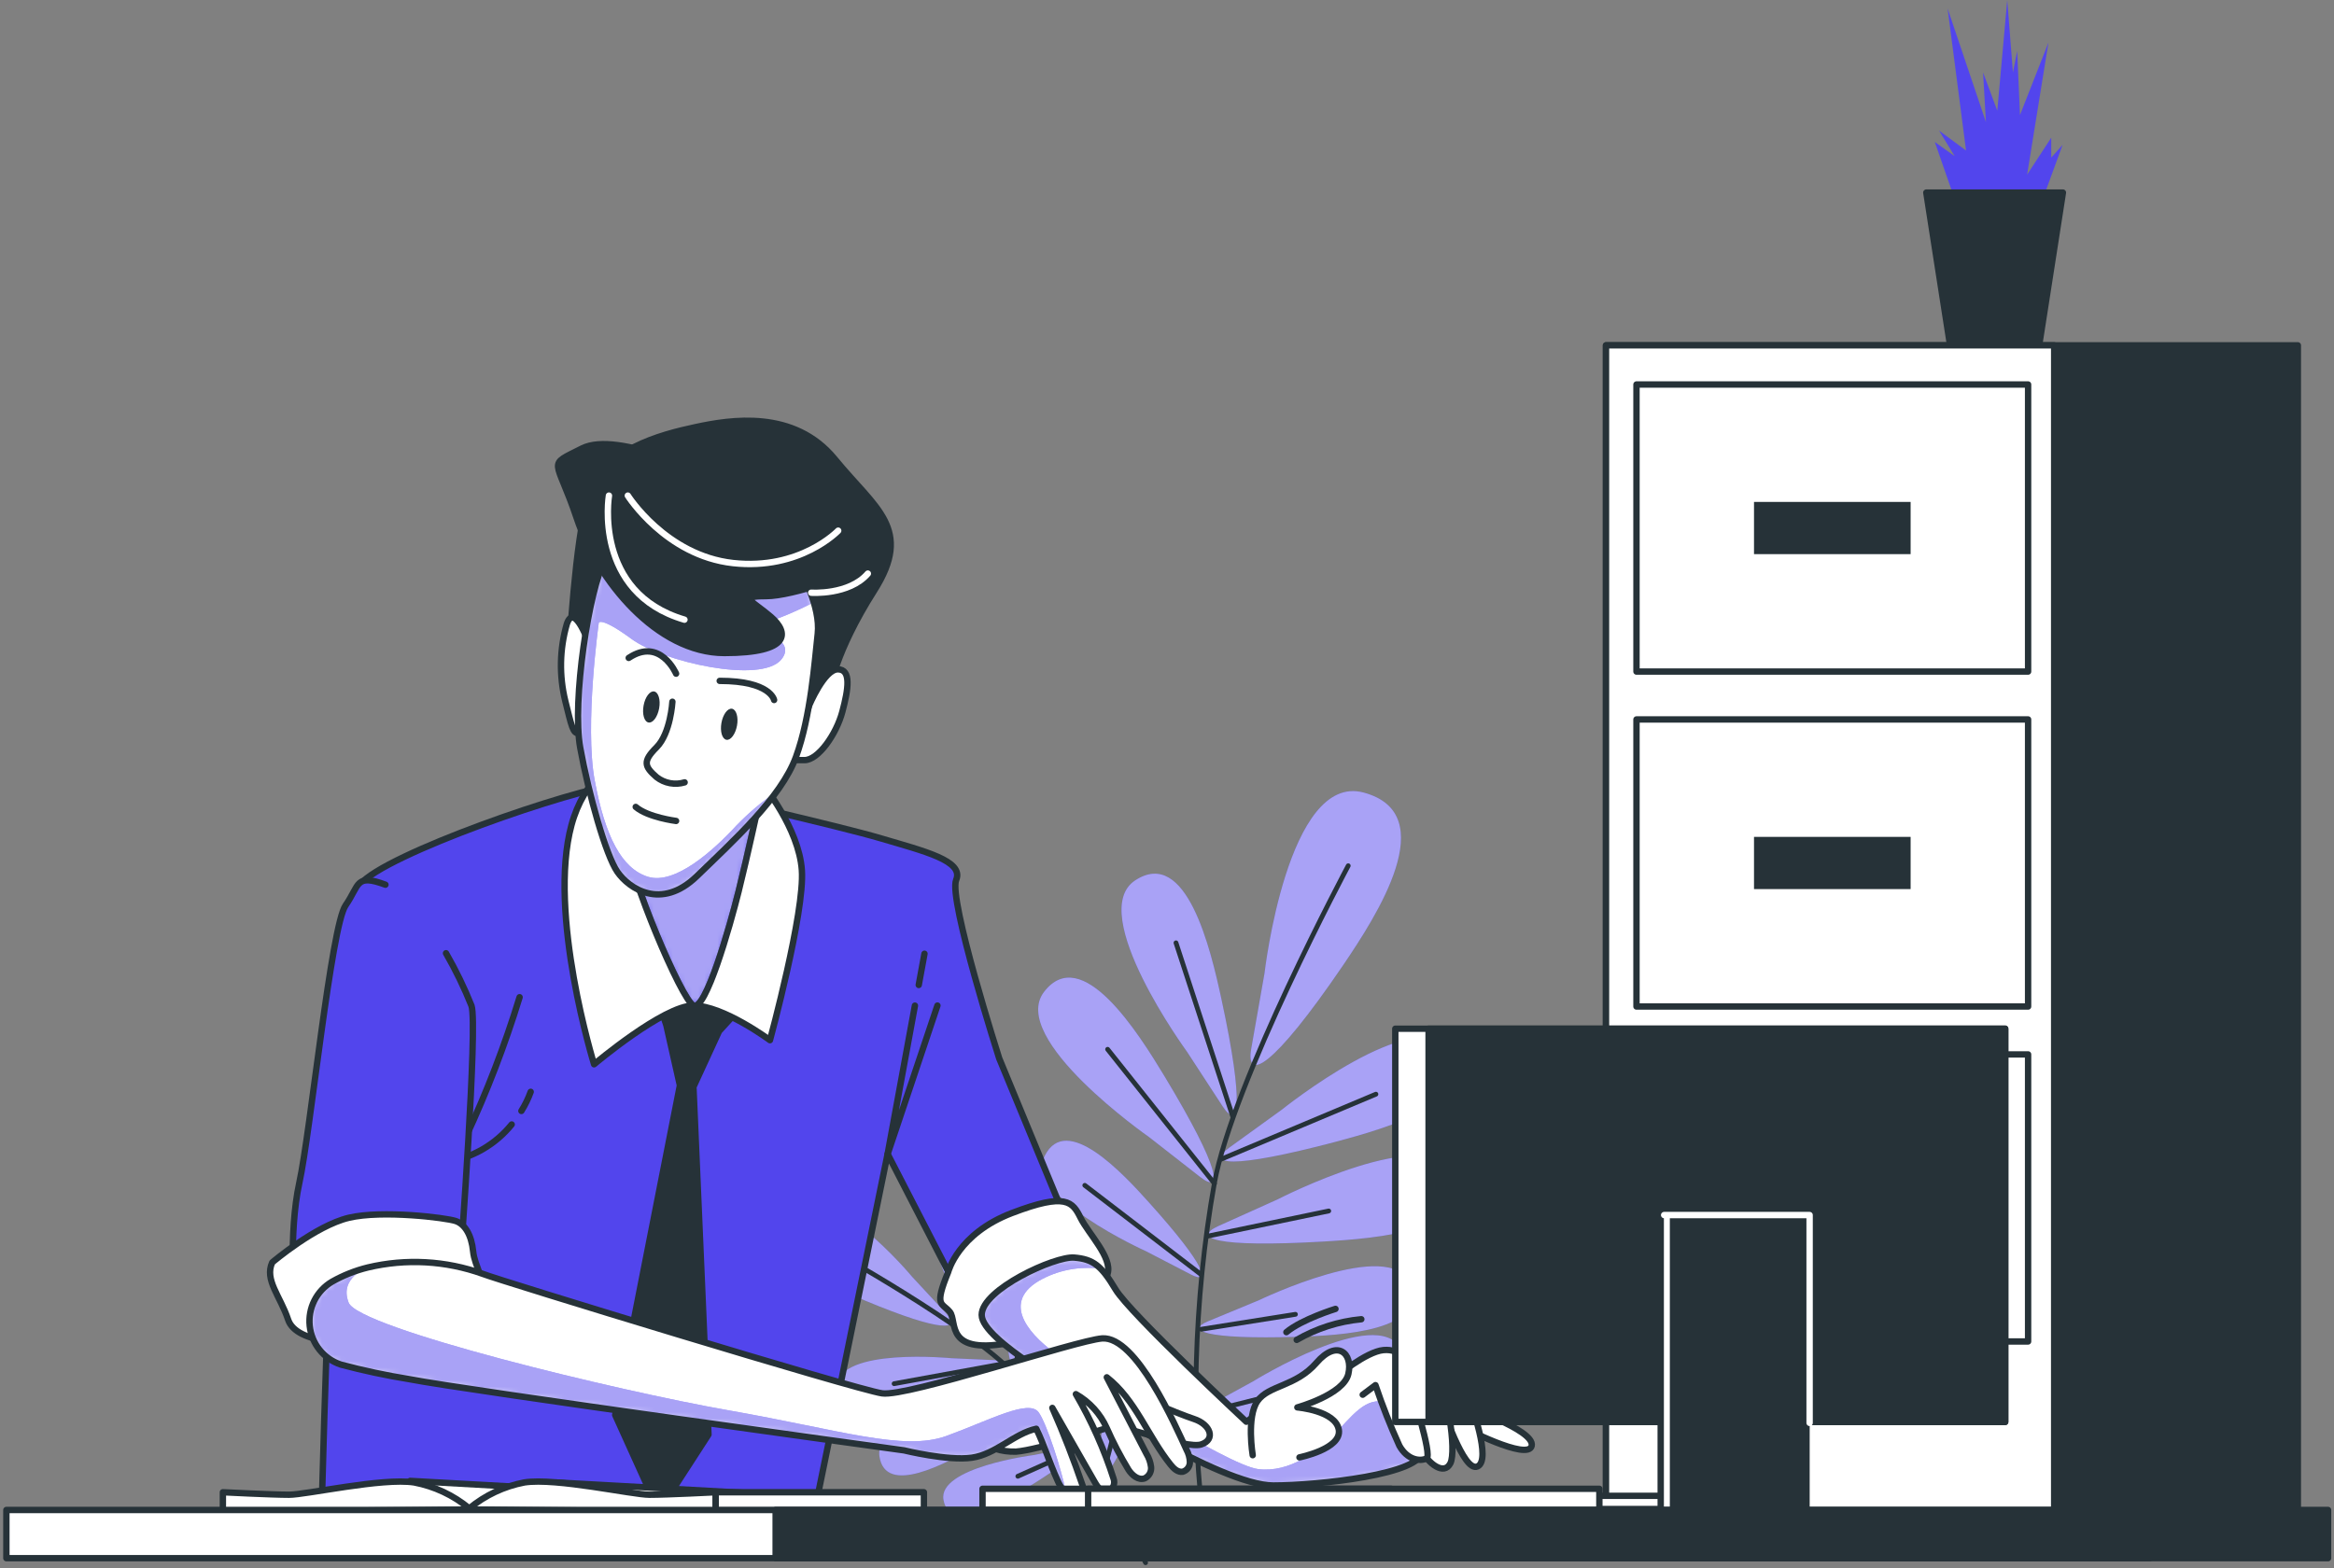 <svg width="366" height="246" viewBox="0 0 366 246" fill="none" xmlns="http://www.w3.org/2000/svg">
<rect x="0" y="0" width="366" height="246" fill="#808080" stroke="none"/>
<path d="M186.13 164.96C186.13 164.96 170.25 143.2 178 138.1C186.06 132.78 189.85 148.88 191.55 156.79C195.19 173.66 194.16 177.24 191.72 173.53L186.13 164.96Z" fill="#5245ED"/>
<path d="M180.15 178.33C180.15 178.33 158.06 162.92 163.73 155.57C169.63 147.92 178.44 161.92 182.62 168.84C191.54 183.62 191.73 187.34 188.22 184.63L180.15 178.33Z" fill="#5245ED"/>
<path d="M179.7 196.26C179.7 196.26 160.58 187.67 163.85 181.26C167.25 174.56 176.02 183.98 180.22 188.67C189.22 198.67 189.86 201.5 186.78 199.93L179.7 196.26Z" fill="#5245ED"/>
<path d="M178.56 214.16C178.56 214.16 159.44 205.58 162.71 199.16C166.12 192.46 174.88 201.88 179.08 206.57C188.08 216.57 188.73 219.4 185.65 217.83L178.56 214.16Z" fill="#5245ED"/>
<path d="M201.02 174.05C201.02 174.05 222.02 157.18 227.48 164.69C233.16 172.5 217.25 177.02 209.48 179.09C192.79 183.5 189.16 182.63 192.76 180.02L201.02 174.05Z" fill="#5245ED"/>
<path d="M200.35 188.13C200.35 188.13 224.29 175.78 228.15 184.22C232.15 193 215.67 194.27 207.59 194.74C190.36 195.74 186.98 194.18 191.02 192.33L200.35 188.13Z" fill="#5245ED"/>
<path d="M197.46 203.93C197.46 203.93 218.02 194.03 221.02 201.26C224.21 208.78 210.24 209.47 203.4 209.69C188.8 210.13 185.98 208.69 189.4 207.27L197.46 203.93Z" fill="#5245ED"/>
<path d="M196.48 216.69C196.48 216.69 215.84 204.69 219.66 211.53C223.66 218.67 209.81 220.84 203.03 221.78C188.56 223.78 185.6 222.68 188.89 220.85L196.48 216.69Z" fill="#5245ED"/>
<path d="M198.29 152.68C198.29 152.68 201.93 121.09 213.85 124.32C226.25 127.68 215.85 143.67 210.63 151.38C199.44 167.82 195.33 169.64 196.21 164.5L198.29 152.68Z" fill="#5245ED"/>
<path opacity="0.5" d="M186.13 164.96C186.13 164.96 170.25 143.2 178 138.1C186.06 132.78 189.85 148.88 191.55 156.79C195.19 173.66 194.16 177.24 191.72 173.53L186.13 164.96Z" fill="white"/>
<path opacity="0.5" d="M180.15 178.33C180.15 178.33 158.06 162.92 163.73 155.57C169.63 147.92 178.44 161.92 182.62 168.84C191.54 183.62 191.73 187.34 188.22 184.63L180.15 178.33Z" fill="white"/>
<path opacity="0.5" d="M179.7 196.26C179.7 196.26 160.58 187.67 163.85 181.26C167.25 174.56 176.02 183.98 180.22 188.67C189.22 198.67 189.86 201.5 186.78 199.93L179.7 196.26Z" fill="white"/>
<path opacity="0.5" d="M178.56 214.16C178.56 214.16 159.44 205.58 162.71 199.16C166.12 192.46 174.88 201.88 179.08 206.57C188.08 216.57 188.73 219.4 185.65 217.83L178.56 214.16Z" fill="white"/>
<path opacity="0.5" d="M201.02 174.05C201.02 174.05 222.02 157.18 227.48 164.69C233.16 172.5 217.25 177.02 209.48 179.09C192.79 183.5 189.16 182.63 192.76 180.02L201.02 174.05Z" fill="white"/>
<path opacity="0.5" d="M200.35 188.13C200.35 188.13 224.29 175.78 228.15 184.22C232.15 193 215.67 194.27 207.59 194.74C190.36 195.74 186.98 194.18 191.02 192.33L200.35 188.13Z" fill="white"/>
<path opacity="0.5" d="M197.46 203.93C197.46 203.93 218.02 194.03 221.02 201.26C224.21 208.78 210.24 209.47 203.4 209.69C188.8 210.13 185.98 208.69 189.4 207.27L197.46 203.93Z" fill="white"/>
<path opacity="0.5" d="M196.48 216.69C196.48 216.69 215.84 204.69 219.66 211.53C223.66 218.67 209.81 220.84 203.03 221.78C188.56 223.78 185.6 222.68 188.89 220.85L196.48 216.69Z" fill="white"/>
<path opacity="0.5" d="M198.29 152.68C198.29 152.68 201.93 121.09 213.85 124.32C226.25 127.68 215.85 143.67 210.63 151.38C199.44 167.82 195.33 169.64 196.21 164.5L198.29 152.68Z" fill="white"/>
<path d="M211.42 135.8C211.42 135.8 193.26 169.8 190.42 185.65C187.18 203.8 186.65 224.06 188.89 239.95" stroke="#263238" stroke-width="0.75" stroke-linecap="round" stroke-linejoin="round"/>
<path d="M193.31 175.14L184.41 147.89" stroke="#263238" stroke-width="0.75" stroke-linecap="round" stroke-linejoin="round"/>
<path d="M190.44 185.65L173.69 164.59" stroke="#263238" stroke-width="0.75" stroke-linecap="round" stroke-linejoin="round"/>
<path d="M191.51 181.82L215.76 171.63" stroke="#263238" stroke-width="0.75" stroke-linecap="round" stroke-linejoin="round"/>
<path d="M188.34 199.91L170.11 185.93" stroke="#263238" stroke-width="0.75" stroke-linecap="round" stroke-linejoin="round"/>
<path d="M189.31 193.91L208.36 189.95" stroke="#263238" stroke-width="0.75" stroke-linecap="round" stroke-linejoin="round"/>
<path d="M188.39 208.5L203.14 206.16" stroke="#263238" stroke-width="0.75" stroke-linecap="round" stroke-linejoin="round"/>
<path d="M187.15 217.94L177.23 209.06" stroke="#263238" stroke-width="0.75" stroke-linecap="round" stroke-linejoin="round"/>
<path d="M187.35 221.94L204.3 217.68" stroke="#263238" stroke-width="0.75" stroke-linecap="round" stroke-linejoin="round"/>
<path d="M154.16 202.68C154.16 202.68 155.1 184.95 148.98 184.92C142.61 184.92 146.32 195.14 148.23 200.12C152.3 210.75 154.16 212.36 154.17 209.43L154.16 202.68Z" fill="#5245ED"/>
<path d="M162.28 207.91C162.28 207.91 168.93 191.44 163.15 189.43C157.15 187.33 157.32 198.23 157.5 203.56C157.9 214.93 159.14 217.06 160.1 214.29L162.28 207.91Z" fill="#5245ED"/>
<path d="M168.97 217.62C168.97 217.62 176.43 205.99 172.31 203.62C168.02 201.15 166.57 209.51 165.94 213.62C164.6 222.37 165.24 224.17 166.37 222.2L168.97 217.62Z" fill="#5245ED"/>
<path d="M176.02 227.12C176.02 227.12 183.48 215.49 179.36 213.12C175.06 210.64 173.62 219 172.99 223.12C171.65 231.87 172.28 233.67 173.42 231.69L176.02 227.12Z" fill="#5245ED"/>
<path d="M149.24 213.05C149.24 213.05 131.57 211.3 131.24 217.41C130.92 223.77 141.33 220.54 146.39 218.86C157.2 215.28 158.89 213.5 155.96 213.35L149.24 213.05Z" fill="#5245ED"/>
<path d="M154.66 220.6C154.66 220.6 136.99 222.4 137.91 228.45C138.85 234.74 148.41 229.51 153.04 226.86C162.92 221.2 164.22 219.12 161.32 219.56L154.66 220.6Z" fill="#5245ED"/>
<path d="M161.95 228.26C161.95 228.26 147.05 230.19 147.95 235.26C148.9 240.56 156.86 235.91 160.72 233.57C168.94 228.57 169.99 226.76 167.55 227.2L161.95 228.26Z" fill="#5245ED"/>
<path d="M167.08 234.97C167.08 234.97 152.08 235.31 152.43 240.47C152.81 245.84 161.22 242.06 165.3 240.14C174.01 236.03 175.3 234.36 172.78 234.53L167.08 234.97Z" fill="#5245ED"/>
<path d="M143.02 200.26C143.02 200.26 129.63 184.13 124.21 190.26C118.58 196.58 130.06 201.67 135.73 204.04C147.84 209.09 150.73 208.61 148.43 206.09L143.02 200.26Z" fill="#5245ED"/>
<path opacity="0.5" d="M154.16 202.68C154.16 202.68 155.1 184.95 148.98 184.92C142.61 184.92 146.32 195.14 148.23 200.12C152.3 210.75 154.16 212.36 154.17 209.43L154.16 202.68Z" fill="white"/>
<path opacity="0.5" d="M162.28 207.91C162.28 207.91 168.93 191.44 163.15 189.43C157.15 187.33 157.32 198.23 157.5 203.56C157.9 214.93 159.14 217.06 160.1 214.29L162.28 207.91Z" fill="white"/>
<path opacity="0.5" d="M168.97 217.62C168.97 217.62 176.43 205.99 172.31 203.62C168.02 201.15 166.57 209.51 165.94 213.62C164.6 222.37 165.24 224.17 166.37 222.2L168.97 217.62Z" fill="white"/>
<path opacity="0.5" d="M176.02 227.12C176.02 227.12 183.48 215.49 179.36 213.12C175.06 210.64 173.62 219 172.99 223.12C171.65 231.87 172.28 233.67 173.42 231.69L176.02 227.12Z" fill="white"/>
<path opacity="0.5" d="M149.24 213.05C149.24 213.05 131.57 211.3 131.24 217.41C130.92 223.77 141.33 220.54 146.39 218.86C157.2 215.28 158.89 213.5 155.96 213.35L149.24 213.05Z" fill="white"/>
<path opacity="0.5" d="M154.66 220.6C154.66 220.6 136.99 222.4 137.91 228.45C138.85 234.74 148.41 229.51 153.04 226.86C162.92 221.2 164.22 219.12 161.32 219.56L154.66 220.6Z" fill="white"/>
<path opacity="0.5" d="M161.95 228.26C161.95 228.26 147.05 230.19 147.95 235.26C148.9 240.56 156.86 235.91 160.72 233.57C168.94 228.57 169.99 226.76 167.55 227.2L161.95 228.26Z" fill="white"/>
<path opacity="0.5" d="M167.08 234.97C167.08 234.97 152.08 235.31 152.43 240.47C152.81 245.84 161.22 242.06 165.3 240.14C174.01 236.03 175.3 234.36 172.78 234.53L167.08 234.97Z" fill="white"/>
<path opacity="0.5" d="M143.02 200.26C143.02 200.26 129.63 184.13 124.21 190.26C118.58 196.58 130.06 201.67 135.73 204.04C147.84 209.09 150.73 208.61 148.43 206.09L143.02 200.26Z" fill="white"/>
<path d="M129.7 195.69C129.7 195.69 151.99 207.95 159.24 215.69C167.47 224.427 174.346 234.347 179.64 245.12" stroke="#263238" stroke-width="0.75" stroke-linecap="round" stroke-linejoin="round"/>
<path d="M153.87 210.89L148.96 192.64" stroke="#263238" stroke-width="0.75" stroke-linecap="round" stroke-linejoin="round"/>
<path d="M159.24 215.65L160.9 198" stroke="#263238" stroke-width="0.75" stroke-linecap="round" stroke-linejoin="round"/>
<path d="M157.27 213.93L140.21 217.04" stroke="#263238" stroke-width="0.75" stroke-linecap="round" stroke-linejoin="round"/>
<path d="M165.53 222.77L170.57 208.49" stroke="#263238" stroke-width="0.75" stroke-linecap="round" stroke-linejoin="round"/>
<path d="M162.84 219.81L150.9 224.48" stroke="#263238" stroke-width="0.75" stroke-linecap="round" stroke-linejoin="round"/>
<path d="M168.6 227.54L159.61 231.56" stroke="#263238" stroke-width="0.75" stroke-linecap="round" stroke-linejoin="round"/>
<path d="M172.69 232.3L174.96 223.82" stroke="#263238" stroke-width="0.75" stroke-linecap="round" stroke-linejoin="round"/>
<path d="M174.02 234.58L163.13 238.33" stroke="#263238" stroke-width="0.75" stroke-linecap="round" stroke-linejoin="round"/>
<path d="M320.1 31.85L323.44 22.72L321.66 24.72V21.6L317.88 27.39L321.22 6.68L316.76 18.04L316.32 8.02L315.65 11.36L314.76 0L313.2 17.37L310.97 11.36L311.42 19.15L305.41 1.34L308.3 23.61L304.07 20.49L306.52 24.5L303.4 22.27L306.96 32.51L319.88 32.74" fill="#5245ED"/>
<path d="M305.82 54.33H319.74L323.49 30.21H302.07L305.82 54.33Z" fill="#263238" stroke="#263238" stroke-linecap="round" stroke-linejoin="round"/>
<path d="M251.84 54.17H360.33V241.12H251.84V54.17Z" fill="#263238" stroke="#263238" stroke-linecap="round" stroke-linejoin="round"/>
<path d="M251.84 54.17H322.12V241.12H251.84V54.17Z" fill="white" stroke="#263238" stroke-linecap="round" stroke-linejoin="round"/>
<path d="M256.62 60.31H318.03V105.34H256.62V60.31Z" fill="white" stroke="#263238" stroke-linecap="round" stroke-linejoin="round"/>
<path d="M275.05 78.73H299.61V86.92H275.05V78.73Z" fill="#263238"/>
<path d="M256.62 112.85H318.03V157.88H256.62V112.85Z" fill="white" stroke="#263238" stroke-linecap="round" stroke-linejoin="round"/>
<path d="M275.05 131.27H299.61V139.46H275.05V131.27Z" fill="#263238"/>
<path d="M256.62 165.39H318.03V210.42H256.62V165.39Z" fill="white" stroke="#263238" stroke-linecap="round" stroke-linejoin="round"/>
<path d="M275.05 183.81H299.61V192H275.05V183.81Z" fill="#263238"/>
<path d="M130.19 108.08C130.19 108.08 130.9 102.38 137.08 92.65C143.26 82.92 137.31 79.83 130.9 72C124.49 64.17 114.53 65.83 109.07 67C103.61 68.17 94.35 70.56 92.22 77.92C90.09 85.28 89.37 101.42 89.13 102.85C88.89 104.28 91.5 104.74 92.69 104.51C93.88 104.28 96.49 90.98 99.81 88.13C103.13 85.28 117.81 87.18 121.89 92.13C125.97 97.08 124.73 104.24 124.5 107.33C124.27 110.42 125.68 111.33 127.11 111.6C128.54 111.87 130.19 108.08 130.19 108.08Z" fill="#263238" stroke="#263238" stroke-linecap="round" stroke-linejoin="round"/>
<path d="M109.44 124.52C109.44 124.52 131.44 129.52 138.19 131.52C144.94 133.52 151.19 135.02 149.94 138.02C148.69 141.02 156.69 166.02 156.69 166.02L167.94 193.26L151.94 205.76L139.19 181.01L127.69 237.26H50.44C50.44 237.26 52.69 143.51 56.44 138.76C60.19 134.01 89.94 123.76 97.19 123.01C101.335 122.517 105.539 123.035 109.44 124.52Z" fill="#5245ED" stroke="#263238" stroke-linecap="round" stroke-linejoin="round"/>
<path d="M73.02 178.42C76.346 171.291 79.172 163.94 81.48 156.42" stroke="#263238" stroke-linecap="round" stroke-linejoin="round"/>
<path d="M80.24 176.38C77.697 179.519 74.088 181.612 70.1 182.26" stroke="#263238" stroke-linecap="round" stroke-linejoin="round"/>
<path d="M83.22 171.26C82.841 172.309 82.351 173.314 81.76 174.26" stroke="#263238" stroke-linecap="round" stroke-linejoin="round"/>
<path d="M143.47 157.74L139.19 181.02L147 157.73" stroke="#263238" stroke-linecap="round" stroke-linejoin="round"/>
<path d="M144.97 149.6L144.07 154.5" stroke="#263238" stroke-linecap="round" stroke-linejoin="round"/>
<path d="M126.87 110.69C126.87 110.69 129.24 104.99 131.38 104.99C133.52 104.99 133.04 108.08 132.09 111.64C131.14 115.2 128.29 119.23 126.16 119.23H124.02L126.87 110.69Z" fill="white" stroke="#263238" stroke-linecap="round" stroke-linejoin="round"/>
<path d="M92.45 101.19C92.45 101.19 90.08 94.31 88.89 97.87C87.75 101.816 87.667 105.992 88.65 109.98C89.6 113.77 89.84 115.2 90.79 114.98C91.74 114.76 92.45 101.19 92.45 101.19Z" fill="white" stroke="#263238" stroke-linecap="round" stroke-linejoin="round"/>
<path d="M115.35 158.91L114.57 159.77L112.76 161.75L108.74 170.48L111.1 225.02L103.31 237.06L96.47 221.95L106.62 170.25L104.49 160.8L102.37 154.43L103.78 153.25L106.15 157.97L113.23 157.74L116.53 155.14L117.95 158.21L115.35 158.91Z" fill="#263238" stroke="#263238" stroke-linecap="round" stroke-linejoin="round"/>
<path d="M119.6 123.03C119.6 123.03 125.27 129.88 125.74 136.49C126.21 143.1 120.74 163.16 120.74 163.16C120.74 163.16 113.42 157.73 108.74 157.73C104.06 157.73 93.16 166.94 93.16 166.94C93.16 166.94 85.84 143.33 89.62 129.4C93.4 115.47 109.69 111.93 119.6 123.03Z" fill="white" stroke="#263238" stroke-linecap="round" stroke-linejoin="round"/>
<path d="M119.13 125.39C119.13 125.39 117.24 134.13 115.83 139.79C114.42 145.45 110.63 158.68 108.74 157.73C106.85 156.78 98.59 137.19 98.35 132.24C98.11 127.29 114.17 114.26 119.13 125.39Z" fill="#5245ED"/>
<mask id="mask0_32_899" style="mask-type:luminance" maskUnits="userSpaceOnUse" x="98" y="121" width="22" height="37">
<path d="M119.13 125.39C119.13 125.39 117.24 134.13 115.83 139.79C114.42 145.45 110.63 158.68 108.74 157.73C106.85 156.78 98.59 137.19 98.35 132.24C98.11 127.29 114.17 114.26 119.13 125.39Z" fill="white"/>
</mask>
<g mask="url(#mask0_32_899)">
<path opacity="0.5" d="M119.13 125.39C119.13 125.39 117.24 134.13 115.83 139.79C114.42 145.45 110.63 158.68 108.74 157.73C106.85 156.78 98.59 137.19 98.35 132.24C98.11 127.29 114.17 114.26 119.13 125.39Z" fill="white" stroke="#263238" stroke-linecap="round" stroke-linejoin="round"/>
</g>
<path d="M119.13 125.39C119.13 125.39 117.24 134.13 115.83 139.79C114.42 145.45 110.63 158.68 108.74 157.73C106.85 156.78 98.59 137.19 98.35 132.24C98.11 127.29 114.17 114.26 119.13 125.39Z" stroke="#263238" stroke-linecap="round" stroke-linejoin="round"/>
<path d="M125.5 89.49C125.5 89.49 128.72 95.1 128.23 99.42C127.74 103.74 127.16 112.35 124.81 118.75C122.46 125.15 114.93 131.94 109.3 137.41C103.67 142.88 98.61 139.35 96.81 136.75C95.01 134.15 92.32 124.62 90.99 117.31C89.66 110 92.38 92.31 94.87 87.82C97.36 83.33 113.31 76.35 125.5 89.49Z" fill="white"/>
<mask id="mask1_32_899" style="mask-type:luminance" maskUnits="userSpaceOnUse" x="90" y="81" width="39" height="60">
<path d="M125.5 89.49C125.5 89.49 128.72 95.1 128.23 99.42C127.74 103.74 127.16 112.35 124.81 118.75C122.46 125.15 114.93 131.94 109.3 137.41C103.67 142.88 98.61 139.35 96.81 136.75C95.01 134.15 92.32 124.62 90.99 117.31C89.66 110 92.38 92.31 94.87 87.82C97.36 83.33 113.31 76.35 125.5 89.49Z" fill="white"/>
</mask>
<g mask="url(#mask1_32_899)">
<path d="M125.5 89.49C126.365 91.081 127.066 92.757 127.59 94.49C126.99 94.8 120.76 97.99 118.01 97.99C115.26 97.99 125.73 99.6 122.51 103.46C119.29 107.32 103.87 103.78 99.05 100.24C94.23 96.7 93.9 97.67 93.9 97.67C93.9 97.67 91.65 113.74 93.26 122.42C94.87 131.1 97.44 136.24 101.62 137.53C105.8 138.82 111.75 133.53 115.44 129.53C117.395 127.493 119.56 125.67 121.9 124.09C118.52 128.82 113.41 133.51 109.3 137.5C103.68 142.97 98.61 139.44 96.81 136.84C95.01 134.24 92.32 124.71 90.99 117.4C89.66 110.09 92.38 92.4 94.87 87.91C97.36 83.42 113.31 76.35 125.5 89.49Z" fill="#5245ED"/>
<path opacity="0.5" d="M125.5 89.49C126.365 91.081 127.066 92.757 127.59 94.49C126.99 94.8 120.76 97.99 118.01 97.99C115.26 97.99 125.73 99.6 122.51 103.46C119.29 107.32 103.87 103.78 99.05 100.24C94.23 96.7 93.9 97.67 93.9 97.67C93.9 97.67 91.65 113.74 93.26 122.42C94.87 131.1 97.44 136.24 101.62 137.53C105.8 138.82 111.75 133.53 115.44 129.53C117.395 127.493 119.56 125.67 121.9 124.09C118.52 128.82 113.41 133.51 109.3 137.5C103.68 142.97 98.61 139.44 96.81 136.84C95.01 134.24 92.32 124.71 90.99 117.4C89.66 110.09 92.38 92.4 94.87 87.91C97.36 83.42 113.31 76.35 125.5 89.49Z" fill="white"/>
<path d="M113.13 113.39C112.89 114.73 113.24 115.92 113.91 116.04C114.58 116.16 115.32 115.17 115.57 113.83C115.82 112.49 115.46 111.29 114.79 111.17C114.12 111.05 113.37 112.04 113.13 113.39Z" fill="#263238"/>
<path d="M100.92 110.68C100.68 112.02 101.02 113.21 101.7 113.33C102.38 113.45 103.11 112.46 103.36 111.12C103.61 109.78 103.25 108.58 102.58 108.46C101.91 108.34 101.16 109.33 100.92 110.68Z" fill="#263238"/>
<path d="M121.39 109.8C121.39 109.8 120.84 106.8 112.86 106.8" stroke="#263238" stroke-linecap="round" stroke-linejoin="round"/>
<path d="M106.02 105.67C106.02 105.67 103.54 99.89 98.59 103.2" stroke="#263238" stroke-linecap="round" stroke-linejoin="round"/>
<path d="M105.44 110.07C105.44 110.07 105.16 115.02 102.96 117.22C100.76 119.42 101.04 120.22 102.96 121.9C103.574 122.379 104.294 122.704 105.06 122.847C105.826 122.989 106.615 122.946 107.36 122.72" stroke="#263238" stroke-linecap="round" stroke-linejoin="round"/>
<path d="M106.02 128.77C106.02 128.77 101.62 128.22 99.69 126.57" stroke="#263238" stroke-linecap="round" stroke-linejoin="round"/>
</g>
<path d="M125.5 89.49C125.5 89.49 128.72 95.1 128.23 99.42C127.74 103.74 127.16 112.35 124.81 118.75C122.46 125.15 114.93 131.94 109.3 137.41C103.67 142.88 98.61 139.35 96.81 136.75C95.01 134.15 92.32 124.62 90.99 117.31C89.66 110 92.38 92.31 94.87 87.82C97.36 83.33 113.31 76.35 125.5 89.49Z" stroke="#263238" stroke-linecap="round" stroke-linejoin="round"/>
<path d="M133.87 89.85C133.87 89.85 124.54 93.51 120.08 93.51C115.62 93.51 118.08 94.32 120.89 96.75C123.7 99.18 124.13 102.43 113.58 102.43C103.03 102.43 93.71 91.07 90.46 81.34C87.21 71.61 85.59 73.22 91.27 70.34C96.95 67.46 111.56 74.8 111.56 74.8" fill="#263238"/>
<path d="M133.87 89.85C133.87 89.85 124.54 93.51 120.08 93.51C115.62 93.51 118.08 94.32 120.89 96.75C123.7 99.18 124.13 102.43 113.58 102.43C103.03 102.43 93.71 91.07 90.46 81.34C87.21 71.61 85.59 73.22 91.27 70.34C96.95 67.46 111.56 74.8 111.56 74.8" stroke="#263238" stroke-linecap="round" stroke-linejoin="round"/>
<path d="M95.49 77.74C95.49 77.74 92.95 92.97 107.33 97.2" stroke="white" stroke-linecap="round" stroke-linejoin="round"/>
<path d="M98.45 77.74C98.45 77.74 104.39 87.15 114.94 88.32C125.49 89.49 131.44 83.24 131.44 83.24" stroke="white" stroke-linecap="round" stroke-linejoin="round"/>
<path d="M127.21 92.97C127.21 92.97 133.13 93.39 136.09 89.97" stroke="white" stroke-linecap="round" stroke-linejoin="round"/>
<path d="M148.69 199.52C148.69 199.52 150.19 193.52 158.69 190.27C167.19 187.02 168.19 188.52 169.44 191.02C170.69 193.52 174.44 197.27 173.69 199.77C172.94 202.27 169.94 208.27 158.94 210.52C147.94 212.77 150.19 207.27 148.94 205.77C147.69 204.27 146.44 205.02 148.69 199.52Z" fill="white" stroke="#263238" stroke-linecap="round" stroke-linejoin="round"/>
<path d="M229.44 220.52C229.44 220.52 240.69 224.27 240.19 226.77C239.69 229.27 229.19 223.77 229.19 223.77C229.19 223.77 227.44 227.02 224.19 225.77C220.94 224.52 223.69 219.52 225.44 219.77C227.19 220.02 229.44 220.52 229.44 220.52Z" fill="white" stroke="#263238" stroke-linecap="round" stroke-linejoin="round"/>
<path d="M169.19 218.52C169.19 218.52 153.94 210.26 153.94 206.26C153.94 202.26 165.44 197.01 168.44 197.26C171.44 197.51 172.69 198.51 174.94 202.26C177.19 206.01 195.44 223.01 195.44 223.01C195.44 223.01 207.44 214.51 210.94 214.51C214.44 214.51 222.44 223.76 222.94 227.51C223.44 231.26 206.44 233.01 199.69 233.01C191.38 233.02 169.19 218.52 169.19 218.52Z" fill="white"/>
<mask id="mask2_32_899" style="mask-type:luminance" maskUnits="userSpaceOnUse" x="153" y="197" width="70" height="37">
<path d="M169.19 218.52C169.19 218.52 153.94 210.26 153.94 206.26C153.94 202.26 165.44 197.01 168.44 197.26C171.44 197.51 172.69 198.51 174.94 202.26C177.19 206.01 195.44 223.01 195.44 223.01C195.44 223.01 207.44 214.51 210.94 214.51C214.44 214.51 222.44 223.76 222.94 227.51C223.44 231.26 206.44 233.01 199.69 233.01C191.38 233.02 169.19 218.52 169.19 218.52Z" fill="white"/>
</mask>
<g mask="url(#mask2_32_899)">
<path d="M153.94 206.26C153.94 202.26 165.44 197.01 168.44 197.26C169.217 197.265 169.985 197.423 170.7 197.725C171.416 198.027 172.065 198.467 172.61 199.02C169.245 198.563 165.823 199.235 162.88 200.93C156.73 204.62 161.96 209.85 165.96 212.61C169.96 215.37 192.39 229.83 197.31 230.44C202.23 231.05 206.88 227.61 209.94 224.26C213 220.91 215.14 218.45 218.83 220.6L219.06 220.77C220.388 222.32 221.516 224.03 222.42 225.86C222.632 226.573 222.786 227.302 222.88 228.04C221.8 231.42 206.11 233.04 199.69 233.04C191.38 233.04 169.19 218.54 169.19 218.54C169.19 218.54 153.94 210.26 153.94 206.26Z" fill="#5245ED"/>
<path opacity="0.5" d="M153.94 206.26C153.94 202.26 165.44 197.01 168.44 197.26C169.217 197.265 169.985 197.423 170.7 197.725C171.416 198.027 172.065 198.467 172.61 199.02C169.245 198.563 165.823 199.235 162.88 200.93C156.73 204.62 161.96 209.85 165.96 212.61C169.96 215.37 192.39 229.83 197.31 230.44C202.23 231.05 206.88 227.61 209.94 224.26C213 220.91 215.14 218.45 218.83 220.6L219.06 220.77C220.388 222.32 221.516 224.03 222.42 225.86C222.632 226.573 222.786 227.302 222.88 228.04C221.8 231.42 206.11 233.04 199.69 233.04C191.38 233.04 169.19 218.54 169.19 218.54C169.19 218.54 153.94 210.26 153.94 206.26Z" fill="white"/>
</g>
<path d="M169.19 218.52C169.19 218.52 153.94 210.26 153.94 206.26C153.94 202.26 165.44 197.01 168.44 197.26C171.44 197.51 172.69 198.51 174.94 202.26C177.19 206.01 195.44 223.01 195.44 223.01C195.44 223.01 207.44 214.51 210.94 214.51C214.44 214.51 222.44 223.76 222.94 227.51C223.44 231.26 206.44 233.01 199.69 233.01C191.38 233.02 169.19 218.52 169.19 218.52Z" stroke="#263238" stroke-linecap="round" stroke-linejoin="round"/>
<path d="M224.94 215.02C224.94 215.02 229.69 217.27 230.19 218.77C230.69 220.27 233.94 229.02 231.69 230.02C229.44 231.02 226.44 220.77 225.44 219.77C224.44 218.77 222.94 216.52 224.94 215.02Z" fill="white" stroke="#263238" stroke-linecap="round" stroke-linejoin="round"/>
<path d="M219.94 214.77C219.94 214.77 222.94 212.27 224.94 215.02C226.94 217.77 228.44 227.52 227.44 229.52C226.44 231.52 223.94 229.52 222.94 227.52C221.94 225.52 219.94 214.77 219.94 214.77Z" fill="white" stroke="#263238" stroke-linecap="round" stroke-linejoin="round"/>
<path d="M209.44 216.02C209.44 216.02 214.19 212.02 216.94 211.77C219.69 211.52 220.69 213.52 220.94 215.77C221.19 218.02 224.69 228.27 223.69 228.77C222.69 229.27 220.69 229.02 219.44 226.77C218.029 223.669 216.777 220.499 215.69 217.27L213.69 218.77" fill="white"/>
<path d="M209.44 216.02C209.44 216.02 214.19 212.02 216.94 211.77C219.69 211.52 220.69 213.52 220.94 215.77C221.19 218.02 224.69 228.27 223.69 228.77C222.69 229.27 220.69 229.02 219.44 226.77C218.029 223.669 216.777 220.499 215.69 217.27L213.69 218.77" stroke="#263238" stroke-linecap="round" stroke-linejoin="round"/>
<path d="M196.44 228.26C196.44 228.26 195.44 222.26 197.19 219.76C198.94 217.26 203.19 217.51 206.44 213.76C209.69 210.01 212.19 212.26 211.44 215.51C210.69 218.76 203.44 220.76 203.44 220.76C203.44 220.76 209.44 221.26 209.94 224.26C210.44 227.26 203.77 228.6 203.77 228.6" fill="white"/>
<path d="M196.44 228.26C196.44 228.26 195.44 222.26 197.19 219.76C198.94 217.26 203.19 217.51 206.44 213.76C209.69 210.01 212.19 212.26 211.44 215.51C210.69 218.76 203.44 220.76 203.44 220.76C203.44 220.76 209.44 221.26 209.94 224.26C210.44 227.26 203.77 228.6 203.77 228.6" stroke="#263238" stroke-linecap="round" stroke-linejoin="round"/>
<path d="M213.47 206.93C209.899 207.267 206.444 208.372 203.34 210.17" stroke="#263238" stroke-linecap="round" stroke-linejoin="round"/>
<path d="M209.42 205.31C209.42 205.31 204.15 206.93 201.72 208.96" stroke="#263238" stroke-linecap="round" stroke-linejoin="round"/>
<path d="M69.94 149.52C71.469 152.171 72.805 154.928 73.94 157.77C74.94 160.77 72.19 197.77 72.19 197.77C68.872 196.731 65.343 196.559 61.94 197.27C56.69 198.52 46.19 204.27 46.19 204.27C46.19 204.27 45.19 193.52 46.94 185.52C48.69 177.52 51.94 145.27 54.19 142.02C56.44 138.77 55.69 137.02 60.44 138.77" fill="#5245ED"/>
<path d="M69.94 149.52C71.469 152.171 72.805 154.928 73.94 157.77C74.94 160.77 72.19 197.77 72.19 197.77C68.872 196.731 65.343 196.559 61.94 197.27C56.69 198.52 46.19 204.27 46.19 204.27C46.19 204.27 45.19 193.52 46.94 185.52C48.69 177.52 51.94 145.27 54.19 142.02C56.44 138.77 55.69 137.02 60.44 138.77" stroke="#263238" stroke-linecap="round" stroke-linejoin="round"/>
<path d="M42.69 198.02C42.69 198.02 49.44 192.27 54.69 191.02C59.94 189.77 69.94 191.02 71.44 191.52C72.94 192.02 73.94 193.77 74.19 196.27C74.44 198.77 76.19 200.52 74.94 202.02C73.69 203.52 66.69 208.27 60.94 209.77C55.19 211.27 46.44 210.77 45.19 207.02C43.94 203.27 41.44 200.77 42.69 198.02Z" fill="white" stroke="#263238" stroke-linecap="round" stroke-linejoin="round"/>
<path d="M176.57 218.26C176.57 218.26 184.57 221.71 187.21 222.57C189.85 223.43 190.67 225.81 188.36 226.57C186.05 227.33 175.55 223.41 174.56 223.7C173.57 223.99 162.77 227.44 159.32 227.7C157.047 227.771 154.818 227.066 153 225.7C153 225.7 169.39 215.36 176.57 218.26Z" fill="white" stroke="#263238" stroke-linecap="round" stroke-linejoin="round"/>
<path d="M53.43 214.04C52.123 213.603 50.969 212.799 50.107 211.724C49.244 210.649 48.71 209.349 48.566 207.978C48.423 206.607 48.677 205.224 49.298 203.994C49.92 202.764 50.882 201.738 52.07 201.04C53.832 200.042 55.723 199.291 57.69 198.81C63.66 197.39 69.914 197.737 75.69 199.81C78.19 200.81 134.31 217.99 138.34 218.56C142.37 219.13 168.81 210.23 172.84 209.94C178.17 209.56 184.33 223.64 186.06 227.4C186.387 227.996 186.569 228.661 186.59 229.34C186.593 229.679 186.485 230.01 186.283 230.283C186.081 230.555 185.796 230.754 185.47 230.85C184.7 230.98 184.04 230.35 183.56 229.74C180 225.31 178.05 219.53 173.56 216.04L179.78 228.04C180.164 228.668 180.409 229.37 180.5 230.1C180.54 230.465 180.465 230.834 180.286 231.155C180.107 231.475 179.832 231.732 179.5 231.89C178.5 232.25 177.5 231.38 176.95 230.52C175.68 228.429 174.548 226.258 173.56 224.02C172.557 221.766 170.857 219.894 168.71 218.68C171.16 222.882 173.145 227.338 174.63 231.97C174.757 232.324 174.75 232.712 174.612 233.061C174.474 233.411 174.214 233.698 173.88 233.87C172.88 234.3 172.18 233.35 171.71 232.54L165.02 220.84C166.79 224.84 168.38 228.96 169.8 233.11C169.925 233.386 169.963 233.692 169.91 233.99C169.863 234.135 169.784 234.266 169.678 234.376C169.572 234.485 169.443 234.568 169.3 234.62C168.92 234.754 168.509 234.777 168.116 234.687C167.723 234.597 167.364 234.397 167.08 234.11C166.521 233.536 166.082 232.856 165.79 232.11C164.59 229.48 163.74 226.67 162.5 224.11C159.05 224.85 156.17 228.11 152.4 228.65C148.63 229.19 141.77 227.5 141.77 227.5C141.77 227.5 73.17 218.08 64.17 216.33C60.554 215.747 56.969 214.983 53.43 214.04Z" fill="white"/>
<mask id="mask3_32_899" style="mask-type:luminance" maskUnits="userSpaceOnUse" x="48" y="197" width="139" height="38">
<path d="M53.43 214.04C52.123 213.603 50.969 212.799 50.107 211.724C49.244 210.649 48.71 209.349 48.566 207.978C48.423 206.607 48.677 205.224 49.298 203.994C49.92 202.764 50.882 201.738 52.07 201.04C53.832 200.042 55.723 199.291 57.69 198.81C63.66 197.39 69.914 197.737 75.69 199.81C78.19 200.81 134.31 217.99 138.34 218.56C142.37 219.13 168.81 210.23 172.84 209.94C178.17 209.56 184.33 223.64 186.06 227.4C186.387 227.996 186.569 228.661 186.59 229.34C186.593 229.679 186.485 230.01 186.283 230.283C186.081 230.555 185.796 230.754 185.47 230.85C184.7 230.98 184.04 230.35 183.56 229.74C180 225.31 178.05 219.53 173.56 216.04L179.78 228.04C180.164 228.668 180.409 229.37 180.5 230.1C180.54 230.465 180.465 230.834 180.286 231.155C180.107 231.475 179.832 231.732 179.5 231.89C178.5 232.25 177.5 231.38 176.95 230.52C175.68 228.429 174.548 226.258 173.56 224.02C172.557 221.766 170.857 219.894 168.71 218.68C171.16 222.882 173.145 227.338 174.63 231.97C174.757 232.324 174.75 232.712 174.612 233.061C174.474 233.411 174.214 233.698 173.88 233.87C172.88 234.3 172.18 233.35 171.71 232.54L165.02 220.84C166.79 224.84 168.38 228.96 169.8 233.11C169.925 233.386 169.963 233.692 169.91 233.99C169.863 234.135 169.784 234.266 169.678 234.376C169.572 234.485 169.443 234.568 169.3 234.62C168.92 234.754 168.509 234.777 168.116 234.687C167.723 234.597 167.364 234.397 167.08 234.11C166.521 233.536 166.082 232.856 165.79 232.11C164.59 229.48 163.74 226.67 162.5 224.11C159.05 224.85 156.17 228.11 152.4 228.65C148.63 229.19 141.77 227.5 141.77 227.5C141.77 227.5 73.17 218.08 64.17 216.33C60.554 215.747 56.969 214.983 53.43 214.04Z" fill="white"/>
</mask>
<g mask="url(#mask3_32_899)">
<path d="M54.67 204.32C56.21 208.32 96.79 218.16 114.31 221.23C131.83 224.3 141.67 227.69 148.43 225.23C155.19 222.77 161.34 219.39 162.88 221.54C164.13 223.28 166.39 230.29 167.2 234.19L167.1 234.11C166.541 233.536 166.102 232.856 165.81 232.11C164.61 229.48 163.76 226.67 162.52 224.11C159.07 224.85 156.19 228.11 152.42 228.65C148.65 229.19 141.79 227.5 141.79 227.5C141.79 227.5 73.19 218.08 64.19 216.33C60.568 215.768 56.977 215.024 53.43 214.1C52.123 213.663 50.969 212.859 50.107 211.784C49.244 210.709 48.71 209.409 48.566 208.038C48.423 206.667 48.677 205.284 49.298 204.054C49.92 202.824 50.882 201.798 52.07 201.1C53.832 200.102 55.723 199.351 57.69 198.87C57.69 198.87 53.13 200.33 54.67 204.32Z" fill="#5245ED"/>
<path opacity="0.5" d="M54.67 204.32C56.21 208.32 96.79 218.16 114.31 221.23C131.83 224.3 141.67 227.69 148.43 225.23C155.19 222.77 161.34 219.39 162.88 221.54C164.13 223.28 166.39 230.29 167.2 234.19L167.1 234.11C166.541 233.536 166.102 232.856 165.81 232.11C164.61 229.48 163.76 226.67 162.52 224.11C159.07 224.85 156.19 228.11 152.42 228.65C148.65 229.19 141.79 227.5 141.79 227.5C141.79 227.5 73.19 218.08 64.19 216.33C60.568 215.768 56.977 215.024 53.43 214.1C52.123 213.663 50.969 212.859 50.107 211.784C49.244 210.709 48.71 209.409 48.566 208.038C48.423 206.667 48.677 205.284 49.298 204.054C49.92 202.824 50.882 201.798 52.07 201.1C53.832 200.102 55.723 199.351 57.69 198.87C57.69 198.87 53.13 200.33 54.67 204.32Z" fill="white"/>
</g>
<path d="M53.43 214.04C52.123 213.603 50.969 212.799 50.107 211.724C49.244 210.649 48.71 209.349 48.566 207.978C48.423 206.607 48.677 205.224 49.298 203.994C49.92 202.764 50.882 201.738 52.07 201.04C53.832 200.042 55.723 199.291 57.69 198.81C63.66 197.39 69.914 197.737 75.69 199.81C78.19 200.81 134.31 217.99 138.34 218.56C142.37 219.13 168.81 210.23 172.84 209.94C178.17 209.56 184.33 223.64 186.06 227.4C186.387 227.996 186.569 228.661 186.59 229.34C186.593 229.679 186.485 230.01 186.283 230.283C186.081 230.555 185.796 230.754 185.47 230.85C184.7 230.98 184.04 230.35 183.56 229.74C180 225.31 178.05 219.53 173.56 216.04L179.78 228.04C180.164 228.668 180.409 229.37 180.5 230.1C180.54 230.465 180.465 230.834 180.286 231.155C180.107 231.475 179.832 231.732 179.5 231.89C178.5 232.25 177.5 231.38 176.95 230.52C175.68 228.429 174.548 226.258 173.56 224.02C172.557 221.766 170.857 219.894 168.71 218.68C171.16 222.882 173.145 227.338 174.63 231.97C174.757 232.324 174.75 232.712 174.612 233.061C174.474 233.411 174.214 233.698 173.88 233.87C172.88 234.3 172.18 233.35 171.71 232.54L165.02 220.84C166.79 224.84 168.38 228.96 169.8 233.11C169.925 233.386 169.963 233.692 169.91 233.99C169.863 234.135 169.784 234.266 169.678 234.376C169.572 234.485 169.443 234.568 169.3 234.62C168.92 234.754 168.509 234.777 168.116 234.687C167.723 234.597 167.364 234.397 167.08 234.11C166.521 233.536 166.082 232.856 165.79 232.11C164.59 229.48 163.74 226.67 162.5 224.11C159.05 224.85 156.17 228.11 152.4 228.65C148.63 229.19 141.77 227.5 141.77 227.5C141.77 227.5 73.17 218.08 64.17 216.33C60.554 215.747 56.969 214.983 53.43 214.04Z" stroke="#263238" stroke-linecap="round" stroke-linejoin="round"/>
<path d="M280.32 236.7H235.95V234.63H280.32V236.7Z" fill="white" stroke="#263238" stroke-linecap="round" stroke-linejoin="round"/>
<path d="M314.44 223.04H218.8V161.36H314.44V223.04Z" fill="white" stroke="#263238" stroke-linecap="round" stroke-linejoin="round"/>
<path d="M314.44 223.04H224.02V161.36H314.44V223.04Z" fill="#263238" stroke="#263238" stroke-linecap="round" stroke-linejoin="round"/>
<path d="M281.35 237.64H260.42V190.02H281.35V237.64Z" fill="white" stroke="#263238" stroke-linecap="round" stroke-linejoin="round"/>
<path d="M283.28 237.64H262.35V190.02H283.28V237.64Z" fill="#263238" stroke="#263238" stroke-linecap="round" stroke-linejoin="round"/>
<path d="M260.96 190.59H283.77V223.19" stroke="white" stroke-linecap="round" stroke-linejoin="round"/>
<path d="M218.14 236.88H154.07V233.53H218.14V236.88Z" fill="white" stroke="#263238" stroke-linecap="round" stroke-linejoin="round"/>
<path d="M250.8 236.88H170.63V233.53H250.8V236.88Z" fill="white" stroke="#263238" stroke-linecap="round" stroke-linejoin="round"/>
<path d="M96.46 236.91H63.81L64.32 232.29L96.46 234.07V236.91Z" fill="white" stroke="#263238" stroke-linecap="round" stroke-linejoin="round"/>
<path d="M119.35 237.15H86.7L87.21 232.53L119.35 234.31V237.15Z" fill="white" stroke="#263238" stroke-linecap="round" stroke-linejoin="round"/>
<path d="M34.95 234.07C34.95 234.07 42.64 234.46 45.33 234.46C48.02 234.46 59.94 231.77 64.94 232.53C68.121 233.134 71.097 234.534 73.59 236.6C76.083 234.534 79.059 233.134 82.24 232.53C87.24 231.77 99.16 234.46 101.85 234.46C104.54 234.46 112.23 234.07 112.23 234.07V237.15L73.59 236.77L34.95 237.15V234.07Z" fill="white" stroke="#263238" stroke-linecap="round" stroke-linejoin="round"/>
<path d="M112.23 234.07H144.88V236.91H112.23V234.07Z" fill="white" stroke="#263238" stroke-linecap="round" stroke-linejoin="round"/>
<path d="M337.11 244.41L1 244.41L1 236.85L337.11 236.85V244.41Z" fill="white" stroke="#263238" stroke-linecap="round" stroke-linejoin="round"/>
<path d="M365.07 244.41L121.63 244.41V236.85L365.07 236.85V244.41Z" fill="#263238" stroke="#263238" stroke-linecap="round" stroke-linejoin="round"/>
</svg>
